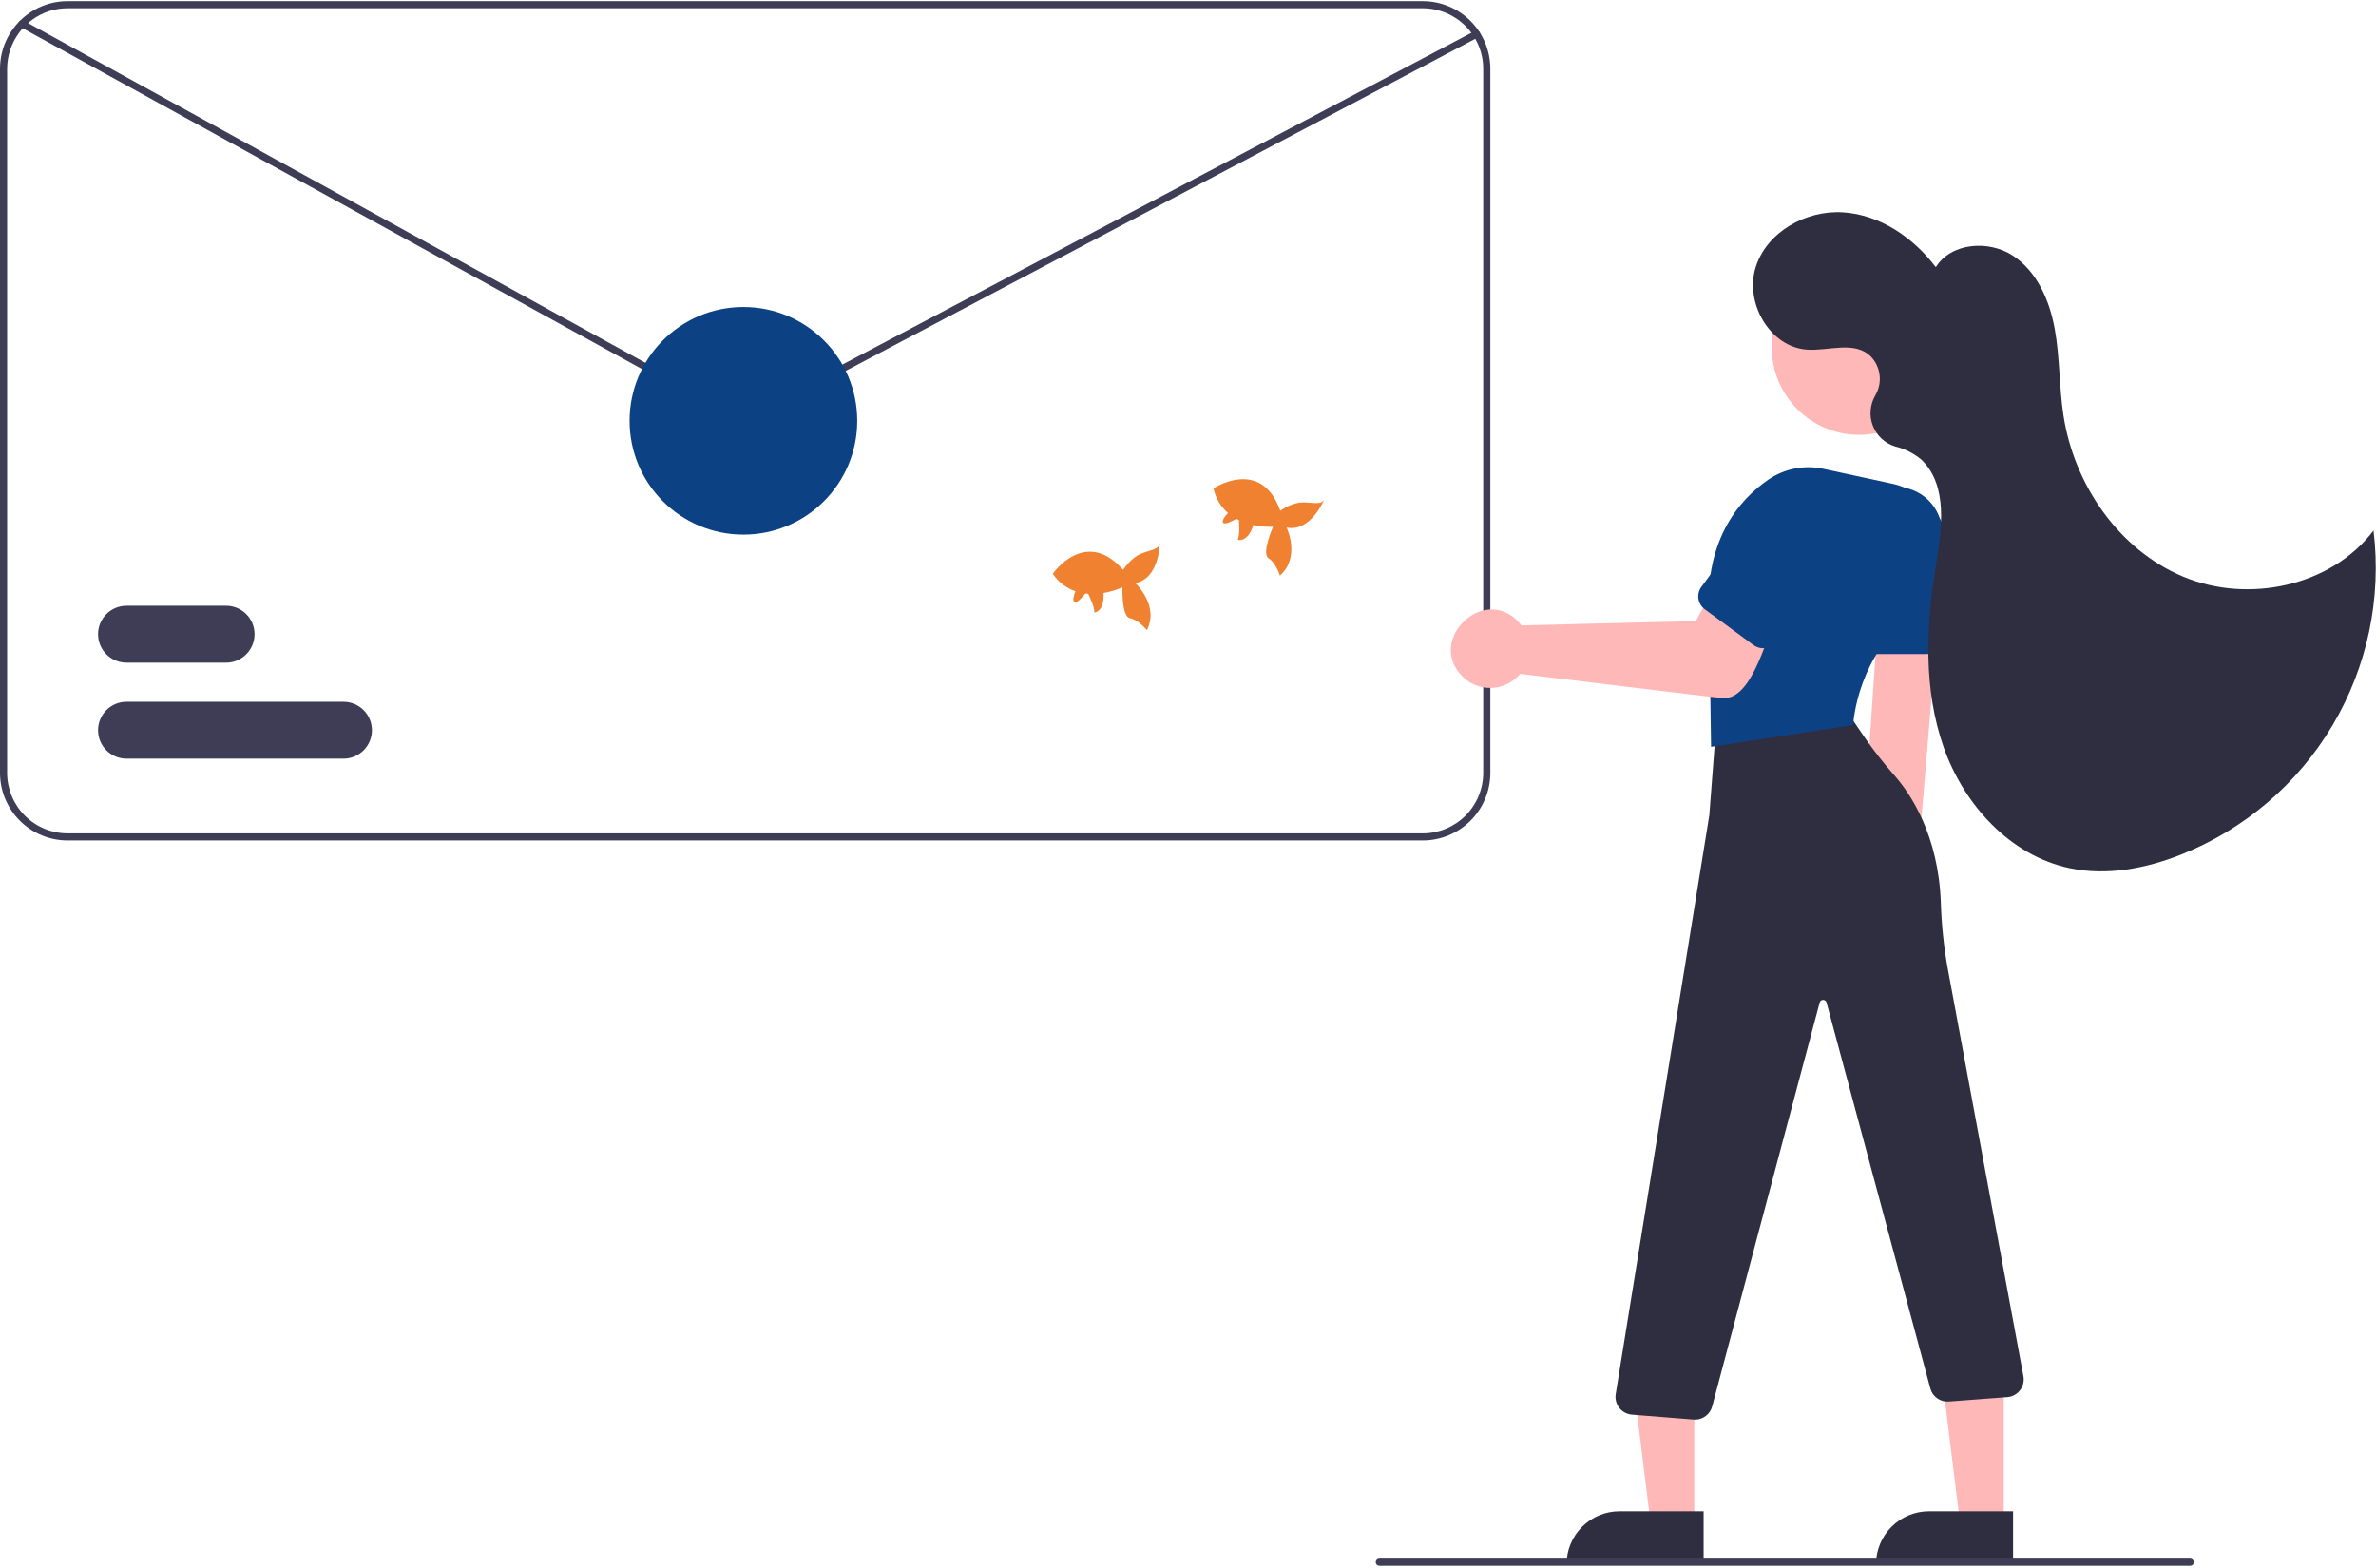 <svg width="668" height="441" viewBox="0 0 668 441" fill="none" xmlns="http://www.w3.org/2000/svg">
<path d="M400 0.32H19C15.718 0.316 12.492 1.168 9.64 2.79C8.956 3.178 8.298 3.609 7.67 4.08C5.29 5.845 3.356 8.142 2.024 10.789C0.692 13.435 -0.001 16.357 8.98869e-07 19.32V217.32C0.004 222.358 2.008 227.188 5.57 230.75C9.132 234.312 13.962 236.316 19 236.32H400C405.038 236.315 409.868 234.312 413.43 230.75C416.992 227.188 418.995 222.358 419 217.32V19.32C418.995 14.282 416.992 9.452 413.43 5.89C409.868 2.328 405.038 0.325 400 0.32V0.32ZM417 217.32C416.994 221.827 415.2 226.147 412.014 229.334C408.827 232.52 404.507 234.314 400 234.32H19C14.493 234.314 10.173 232.52 6.986 229.334C3.8 226.147 2.006 221.827 2 217.32V19.32C2.014 15.727 3.16 12.23 5.275 9.326C7.389 6.421 10.365 4.257 13.78 3.14C13.92 3.1 14.05 3.05 14.19 3.01C15.752 2.551 17.372 2.318 19 2.32H400C404.507 2.326 408.827 4.12 412.014 7.306C415.2 10.493 416.994 14.813 417 19.32V217.32Z" fill="#3F3D56"/>
<path d="M537.218 258.592C538.534 257.735 539.646 256.599 540.475 255.265C541.304 253.932 541.831 252.433 542.018 250.873C542.206 249.314 542.049 247.732 541.559 246.24C541.069 244.748 540.258 243.382 539.182 242.237L545.154 171.026L528.049 172.908L523.363 242.216C521.56 244.15 520.528 246.678 520.465 249.321C520.401 251.965 521.309 254.54 523.017 256.558C524.725 258.577 527.114 259.899 529.731 260.274C532.348 260.649 535.012 260.05 537.218 258.592V258.592Z" fill="#FFB8B8"/>
<path d="M476.337 428.443L464.077 428.442L458.245 381.154L476.339 381.155L476.337 428.443Z" fill="#FFB8B8"/>
<path d="M455.32 424.939H478.964V439.826H440.433C440.433 437.871 440.818 435.935 441.567 434.129C442.315 432.323 443.411 430.682 444.794 429.299C446.176 427.917 447.817 426.82 449.623 426.072C451.429 425.324 453.365 424.939 455.32 424.939Z" fill="#2F2E41"/>
<path d="M563.337 428.443L551.077 428.442L545.245 381.154L563.339 381.155L563.337 428.443Z" fill="#FFB8B8"/>
<path d="M542.32 424.939H565.964V439.826H527.433C527.433 435.878 529.002 432.091 531.794 429.299C534.585 426.508 538.372 424.939 542.32 424.939V424.939Z" fill="#2F2E41"/>
<path d="M476.544 399.155C476.411 399.155 476.277 399.149 476.143 399.138L458.791 397.75C458.103 397.695 457.433 397.498 456.825 397.171C456.216 396.845 455.682 396.396 455.256 395.852C454.83 395.309 454.52 394.683 454.348 394.015C454.175 393.346 454.143 392.649 454.254 391.967L480.562 229.248L482.324 206.297C482.402 205.224 482.826 204.205 483.532 203.393C484.238 202.582 485.188 202.021 486.24 201.796L512.702 196.007C513.674 195.79 514.69 195.87 515.617 196.238C516.543 196.605 517.338 197.243 517.897 198.068L524.349 207.499C526.883 211.165 529.636 214.674 532.594 218.007C537.172 223.221 544.955 234.797 545.654 253.743C545.841 259.967 546.488 266.168 547.588 272.297L568.891 387.057C568.999 387.73 568.968 388.418 568.8 389.078C568.633 389.739 568.332 390.358 567.916 390.898C567.5 391.438 566.978 391.887 566.383 392.218C565.787 392.549 565.13 392.754 564.452 392.822L548.003 394.068C546.827 394.184 545.647 393.878 544.675 393.203C543.704 392.529 543.004 391.531 542.701 390.388L513.525 281.887C513.467 281.675 513.342 281.487 513.167 281.353C512.992 281.219 512.778 281.147 512.558 281.147C512.337 281.147 512.123 281.22 511.949 281.355C511.774 281.489 511.649 281.677 511.593 281.89L481.373 395.441C481.089 396.505 480.462 397.446 479.589 398.117C478.715 398.789 477.645 399.154 476.544 399.155Z" fill="#2F2E41"/>
<path d="M522.687 122.264C536.252 122.264 547.248 111.268 547.248 97.703C547.248 84.138 536.252 73.142 522.687 73.142C509.122 73.142 498.126 84.138 498.126 97.703C498.126 111.268 509.122 122.264 522.687 122.264Z" fill="#FFB8B8"/>
<path d="M481.057 209.989L480.549 174.915C478.678 152.482 488.613 140.704 497.277 134.779C499.511 133.271 502.029 132.232 504.676 131.725C507.324 131.218 510.047 131.254 512.68 131.831L532.01 136.009C534.701 136.596 537.246 137.722 539.49 139.32C541.734 140.918 543.63 142.955 545.065 145.306C546.437 147.525 547.337 150.003 547.711 152.584C548.085 155.166 547.924 157.797 547.237 160.314C545.894 165.025 542.916 169.103 538.837 171.816C522.229 183.541 521.058 203.235 521.048 203.433L521.028 203.84L481.057 209.989Z" fill="#0C4184"/>
<path d="M541.549 183.908H524.549C523.356 183.907 522.212 183.432 521.369 182.588C520.525 181.745 520.05 180.601 520.049 179.408V149.908C520.049 146.46 521.419 143.153 523.857 140.715C526.295 138.278 529.601 136.908 533.049 136.908C536.497 136.908 539.803 138.278 542.241 140.715C544.679 143.153 546.049 146.46 546.049 149.908V179.408C546.048 180.601 545.573 181.745 544.73 182.588C543.886 183.432 542.742 183.907 541.549 183.908V183.908Z" fill="#0C4184"/>
<path d="M427.411 189.481C426.409 190.676 425.166 191.646 423.763 192.326C422.36 193.006 420.828 193.381 419.27 193.426C417.711 193.471 416.16 193.185 414.72 192.587C413.28 191.99 411.983 191.094 410.914 189.958C401.228 179.799 417.062 164.545 426.785 174.726C427.128 175.077 427.446 175.451 427.738 175.846L476.766 174.627L482.618 163.924L500.603 170.908C497.15 176.262 493.185 197.277 484.155 196.254C482.971 196.286 428.621 189.567 427.411 189.481Z" fill="#FFB8B8"/>
<path d="M492.998 181.382L479.293 171.324C478.332 170.618 477.69 169.558 477.509 168.379C477.328 167.2 477.622 165.997 478.327 165.034L495.781 141.251C496.791 139.875 498.062 138.711 499.522 137.826C500.982 136.941 502.602 136.352 504.289 136.093C505.977 135.834 507.699 135.91 509.357 136.317C511.015 136.723 512.576 137.452 513.953 138.462C515.329 139.472 516.493 140.744 517.378 142.204C518.263 143.663 518.852 145.283 519.111 146.971C519.37 148.658 519.294 150.38 518.887 152.038C518.481 153.696 517.752 155.258 516.742 156.634L499.288 180.417C498.581 181.378 497.522 182.019 496.343 182.2C495.163 182.381 493.961 182.087 492.998 181.382V181.382Z" fill="#0C4184"/>
<path d="M527.606 110.469C528.399 108.816 528.674 106.961 528.395 105.149C528.117 103.336 527.298 101.65 526.046 100.31C521.426 95.652 514.207 98.759 507.962 98.303C497.561 97.543 490.477 85.14 493.582 75.183C496.687 65.227 507.724 59.049 518.132 59.704C528.541 60.359 537.964 66.798 544.238 75.129C548.531 68.218 559.081 67.412 565.889 71.867C572.697 76.322 576.22 84.463 577.676 92.468C579.132 100.473 578.894 108.7 580.12 116.743C583.092 136.24 595.675 154.6 613.883 162.179C632.091 169.757 655.391 164.887 667.303 149.168C669.619 168.217 665.556 187.496 655.749 203.989C645.941 220.482 630.944 233.26 613.102 240.322C603.235 244.227 592.338 246.301 581.951 244.13C565.181 240.626 552.137 226.284 546.453 210.122C540.768 193.961 541.449 176.228 544.21 159.32C545.91 148.905 547.793 136.572 540.198 129.247C538.066 127.472 535.557 126.207 532.863 125.548C531.434 125.119 530.122 124.369 529.027 123.356C527.932 122.343 527.082 121.094 526.543 119.703C526.004 118.311 525.79 116.816 525.917 115.329C526.043 113.843 526.507 112.405 527.274 111.125C527.397 110.907 527.508 110.689 527.606 110.469Z" fill="#2F2E41"/>
<path d="M615.779 440.25H387.779C387.514 440.25 387.26 440.145 387.072 439.957C386.885 439.77 386.779 439.515 386.779 439.25C386.779 438.985 386.885 438.73 387.072 438.543C387.26 438.355 387.514 438.25 387.779 438.25H615.779C616.045 438.25 616.299 438.355 616.486 438.543C616.674 438.73 616.779 438.985 616.779 439.25C616.779 439.515 616.674 439.77 616.486 439.957C616.299 440.145 616.045 440.25 615.779 440.25Z" fill="#3F3D56"/>
<path d="M209.083 118.236C207.566 118.235 206.073 117.85 204.745 117.117L5.701 7.564C5.469 7.437 5.297 7.222 5.223 6.967C5.149 6.712 5.18 6.439 5.308 6.206C5.435 5.974 5.65 5.802 5.905 5.728C6.16 5.654 6.433 5.685 6.666 5.813L205.709 115.365C206.724 115.926 207.863 116.225 209.022 116.235C210.182 116.245 211.325 115.966 212.35 115.424L414.67 8.694C414.786 8.633 414.913 8.595 415.044 8.582C415.175 8.57 415.307 8.583 415.433 8.622C415.558 8.661 415.675 8.724 415.776 8.808C415.877 8.892 415.961 8.995 416.022 9.111C416.084 9.227 416.122 9.355 416.134 9.486C416.146 9.616 416.132 9.748 416.093 9.874C416.054 10 415.991 10.116 415.907 10.217C415.823 10.318 415.719 10.402 415.603 10.463L213.283 117.192C211.989 117.877 210.547 118.235 209.083 118.236V118.236Z" fill="#3F3D56"/>
<path d="M63.567 186.32H35.567C33.445 186.32 31.41 185.477 29.91 183.977C28.41 182.476 27.567 180.442 27.567 178.32C27.567 176.198 28.41 174.163 29.91 172.663C31.41 171.163 33.445 170.32 35.567 170.32H63.567C65.688 170.32 67.723 171.163 69.224 172.663C70.724 174.163 71.567 176.198 71.567 178.32C71.567 180.442 70.724 182.476 69.224 183.977C67.723 185.477 65.688 186.32 63.567 186.32Z" fill="#3F3D56"/>
<path d="M96.567 213.32H35.567C33.445 213.32 31.41 212.477 29.91 210.977C28.41 209.476 27.567 207.442 27.567 205.32C27.567 203.198 28.41 201.163 29.91 199.663C31.41 198.163 33.445 197.32 35.567 197.32H96.567C98.688 197.32 100.723 198.163 102.224 199.663C103.724 201.163 104.567 203.198 104.567 205.32C104.567 207.442 103.724 209.476 102.224 210.977C100.723 212.477 98.688 213.32 96.567 213.32Z" fill="#3F3D56"/>
<path d="M209.004 150.32C226.677 150.32 241.004 135.993 241.004 118.32C241.004 100.647 226.677 86.32 209.004 86.32C191.331 86.32 177.004 100.647 177.004 118.32C177.004 135.993 191.331 150.32 209.004 150.32Z" fill="#0C4184"/>
<path d="M319.182 163.942C326.02 162.681 326.05 152.727 326.05 152.727C325.75 154.15 325.049 154.288 321.488 155.429C317.926 156.569 315.777 160.247 315.777 160.247C305.133 148.128 295.984 161.324 295.984 161.324C297.512 163.618 299.749 165.348 302.353 166.25C301.932 167.277 301.488 168.709 302.011 169.234C302.612 169.834 304.256 167.988 305.14 166.881C305.404 166.911 305.669 166.938 305.933 166.956C306.441 167.973 307.7 170.648 307.697 172.236C307.697 172.236 310.601 172.014 310.234 166.728C312.075 166.428 313.87 165.894 315.575 165.14C315.575 165.14 315.275 173.386 317.679 173.818C320.084 174.25 322.44 177.174 322.44 177.174C326.011 170.219 319.182 163.942 319.182 163.942V163.942ZM361.737 148.336C368.554 149.698 372.278 140.465 372.278 140.465C371.482 141.665 370.775 141.542 367.039 141.272C363.303 141.002 359.949 143.62 359.949 143.62C354.566 128.437 341.166 137.316 341.166 137.316C341.734 140.012 343.17 142.448 345.254 144.25C344.481 145.049 343.538 146.213 343.829 146.892C344.166 147.687 346.375 146.567 347.607 145.865C347.842 145.994 348.079 146.114 348.317 146.228C348.41 147.363 348.587 150.314 347.995 151.788C347.995 151.788 350.775 152.655 352.395 147.609C354.207 148.011 356.062 148.181 357.917 148.113C357.917 148.113 354.569 155.657 356.655 156.957C358.741 158.256 359.829 161.835 359.829 161.835C365.735 156.687 361.737 148.336 361.737 148.336V148.336Z" fill="#F08130"/>
</svg>
